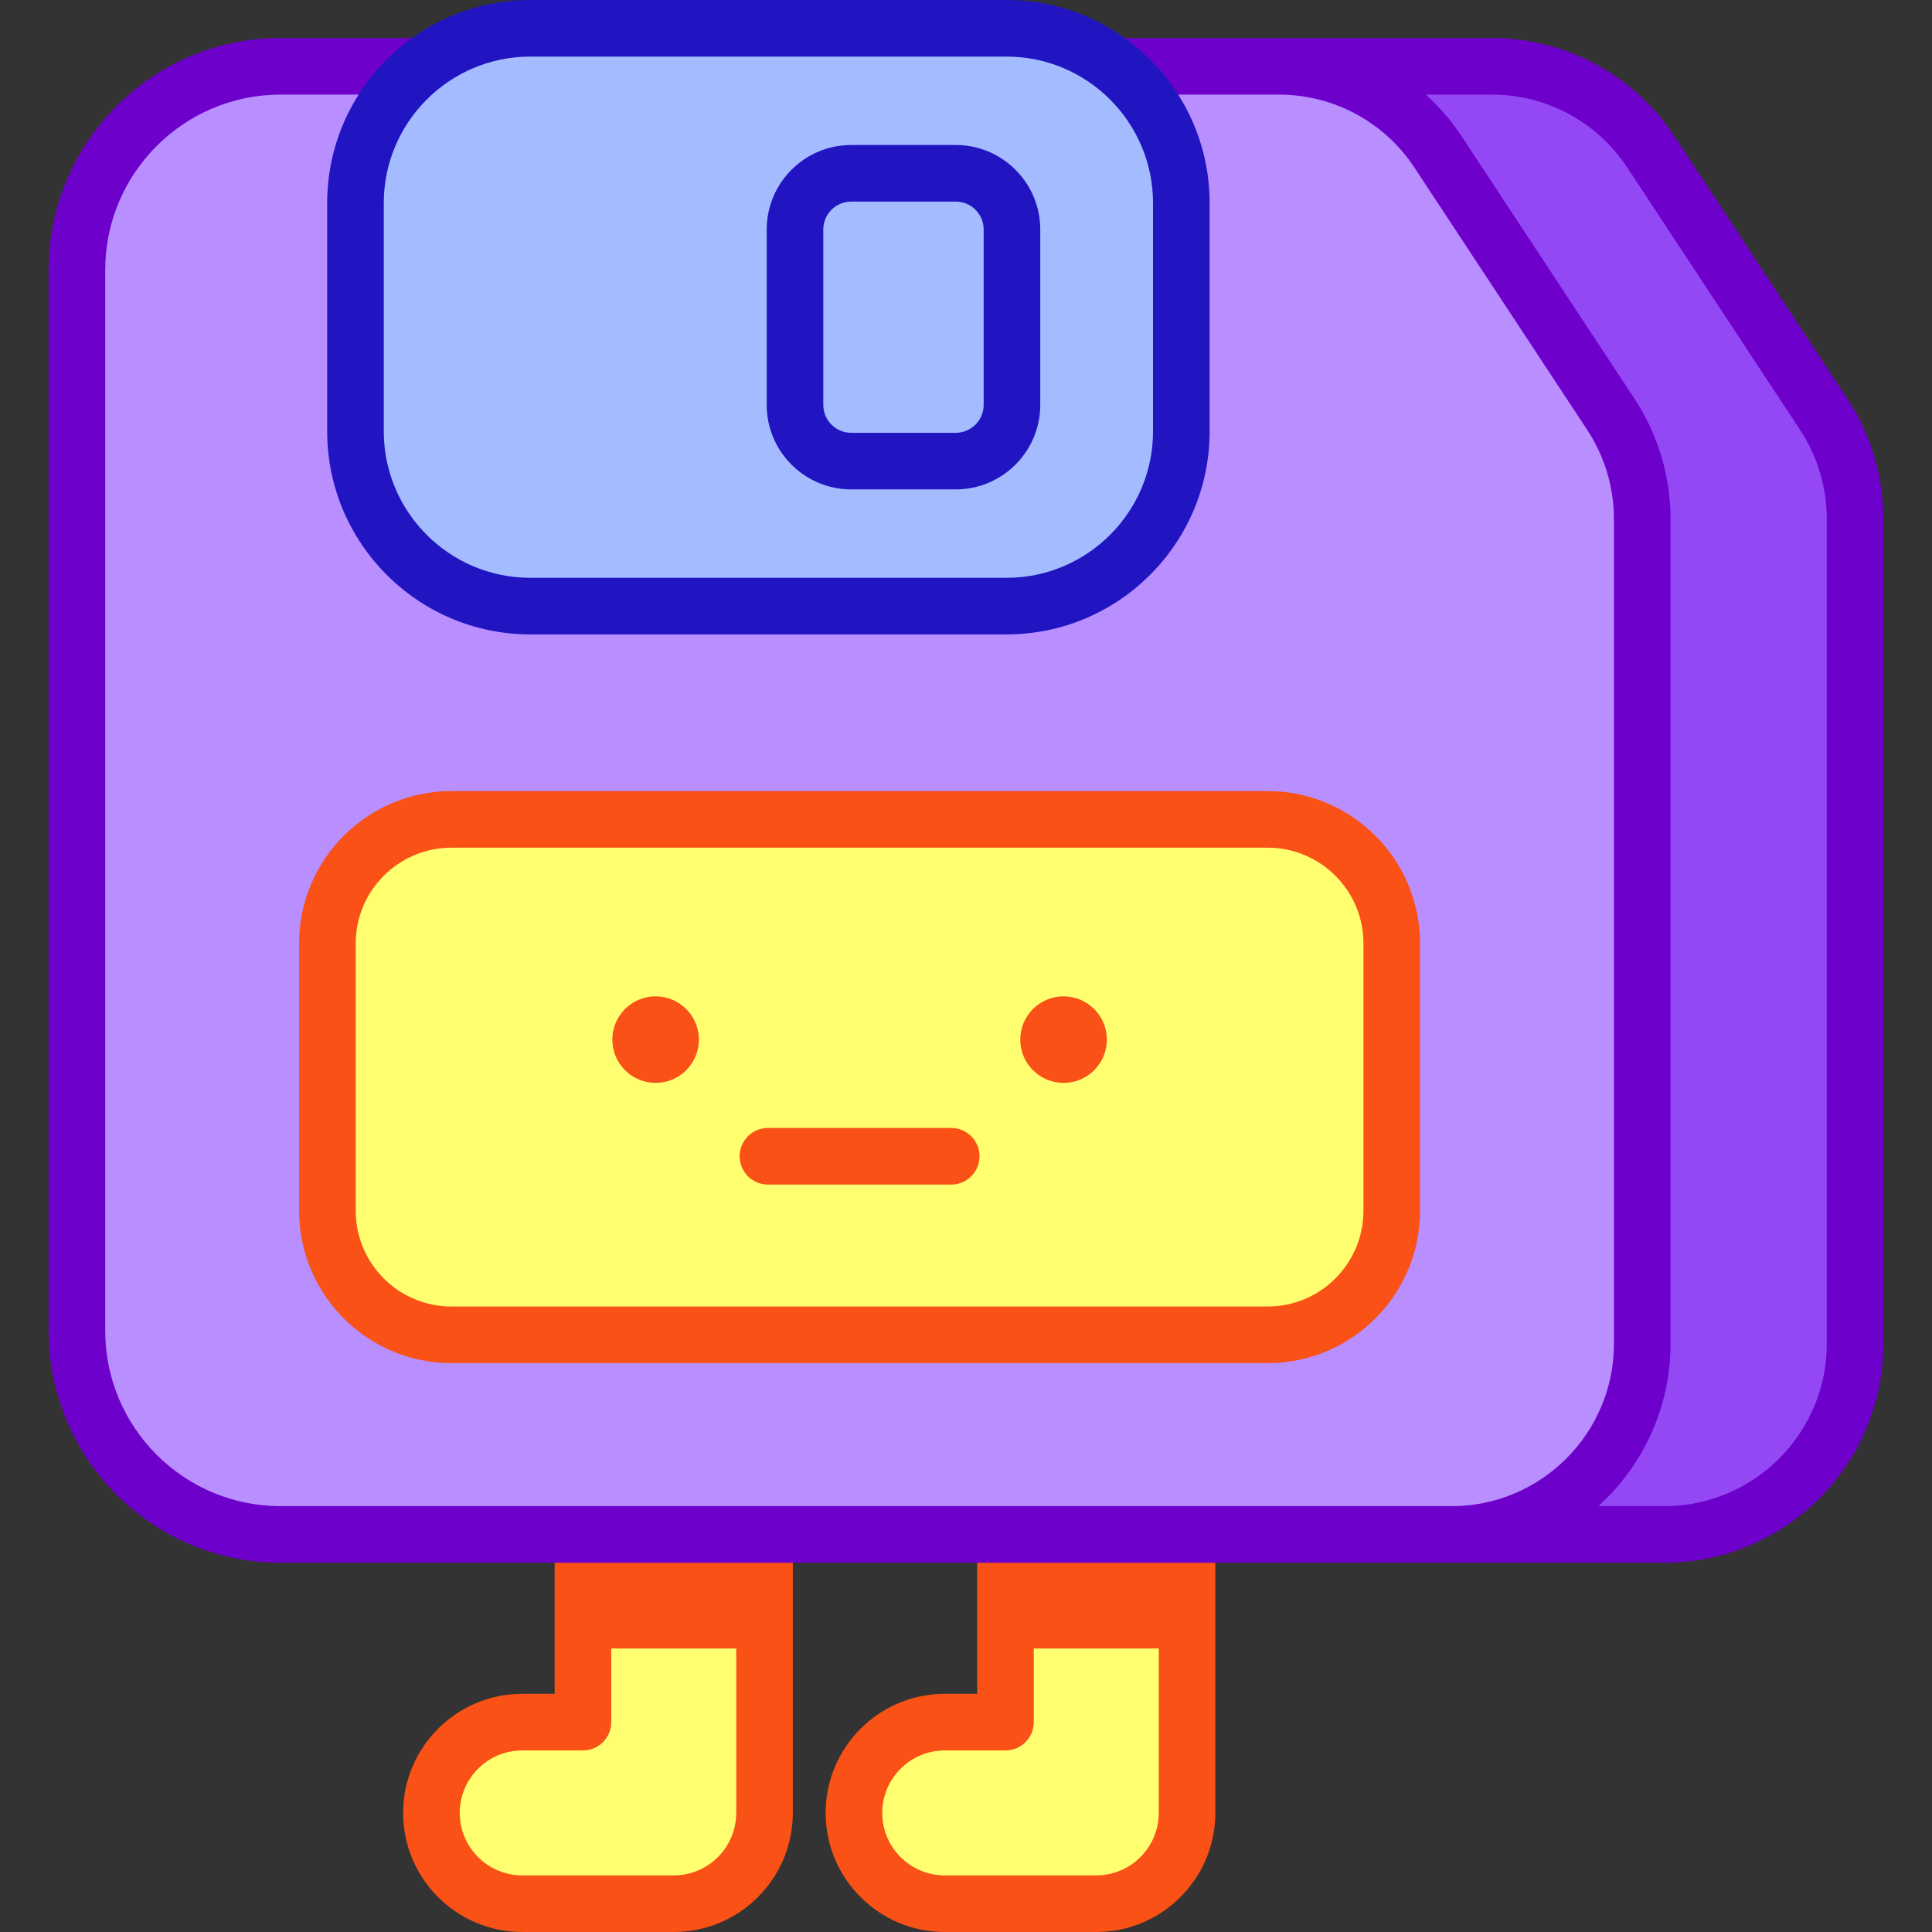 <svg id="Capa_1" enable-background="new 0 0 512 512" height="512" viewBox="0 0 512 512" width="512" xmlns="http://www.w3.org/2000/svg"><rect x="0" y="0" width="512" height="512" fill="#333333" stroke="none"/><g><path d="m154.491 406.646v49.737h-16.101c-13.287 0-24.058 10.771-24.058 24.058s10.771 24.058 24.058 24.058h40.159c13.287 0 24.058-10.771 24.058-24.058v-73.796h-48.116z" fill="#ffff6f"/><path d="m266.461 406.646v49.737h-16.101c-13.287 0-24.058 10.771-24.058 24.058s10.771 24.058 24.058 24.058h40.159c13.287 0 24.058-10.771 24.058-24.058v-73.796h-48.116z" fill="#ffff6f"/><g><path d="m178.549 512h-40.158c-17.401 0-31.559-14.157-31.559-31.558s14.157-31.558 31.559-31.558h8.601v-39.237c0-4.142 3.357-7.5 7.5-7.5s7.5 3.358 7.5 7.5v46.737c0 4.142-3.357 7.5-7.5 7.5h-16.101c-9.131 0-16.559 7.428-16.559 16.558s7.428 16.558 16.559 16.558h40.158c9.131 0 16.559-7.428 16.559-16.558v-70.796c0-4.142 3.357-7.5 7.5-7.5s7.5 3.358 7.5 7.5v70.796c0 17.401-14.157 31.558-31.559 31.558z" fill="#f95116"/></g><g><path d="m290.52 512h-40.159c-17.401 0-31.559-14.157-31.559-31.558s14.157-31.558 31.559-31.558h8.601v-39.237c0-4.142 3.357-7.5 7.5-7.5s7.5 3.358 7.5 7.5v46.737c0 4.142-3.357 7.5-7.5 7.5h-16.101c-9.131 0-16.559 7.428-16.559 16.558s7.428 16.558 16.559 16.558h40.159c9.13 0 16.558-7.428 16.558-16.558v-70.796c0-4.142 3.357-7.5 7.5-7.5s7.5 3.358 7.5 7.5v70.796c0 17.401-14.157 31.558-31.558 31.558z" fill="#f95116"/></g><path d="m154.491 406.646h48.117v30.217h-48.117z" fill="#f95116"/><path d="m266.461 406.646h48.117v30.217h-48.117z" fill="#f95116"/><path d="m491.617 137.574v218.549c0 27.91-22.622 50.523-50.523 50.523h-56.405c27.9 0 50.523-22.612 50.523-50.523v-218.549c0-9.881-2.901-19.54-8.33-27.79l-45.769-69.489c-9.347-14.182-25.201-22.723-42.193-22.723h56.405c16.992 0 32.846 8.541 42.193 22.723l45.769 69.489c5.429 8.25 8.33 17.909 8.33 27.79z" fill="#9448f5"/><path d="m253.283 45.924h-27.7c-8.229 0-14.9 6.671-14.9 14.9v46.474c0 8.229 6.671 14.9 14.9 14.9h27.7c8.229 0 14.9-6.671 14.9-14.9v-46.474c-.001-8.229-6.671-14.9-14.9-14.9z" fill="#a4bcff"/><path d="m426.882 109.784-45.769-69.489c-9.347-14.182-25.201-22.723-42.193-22.723h-43.348c10.656 8.485 17.494 21.56 17.494 36.24v60.497c0 25.578-20.735 46.313-46.313 46.313h-126.233c-25.578 0-46.313-20.735-46.313-46.313v-60.496c0-14.68 6.838-27.755 17.494-36.24h-37.35c-29.804 0-53.967 24.163-53.967 53.967v281.139c0 29.804 24.163 53.967 53.967 53.967h310.338c27.9 0 50.523-22.612 50.523-50.523v-218.549c0-9.881-2.901-19.54-8.33-27.79z" fill="#b98eff"/><path d="m266.754 7.5h-126.234c-25.578 0-46.313 20.735-46.313 46.313v60.497c0 25.578 20.735 46.313 46.313 46.313h126.234c25.578 0 46.313-20.735 46.313-46.313v-60.497c-.001-25.578-20.736-46.313-46.313-46.313z" fill="#a4bcff"/><path d="m335.961 217.145h-216.326c-18.153 0-32.868 14.716-32.868 32.868v70.86c0 18.153 14.716 32.868 32.868 32.868h216.326c18.153 0 32.868-14.716 32.868-32.868v-70.86c0-18.152-14.715-32.868-32.868-32.868z" fill="#ffff6f"/><g><path d="m253.283 129.698h-27.7c-12.352 0-22.399-10.048-22.399-22.4v-46.474c0-12.351 10.048-22.4 22.399-22.4h27.7c12.352 0 22.399 10.048 22.399 22.4v46.474c0 12.351-10.048 22.4-22.399 22.4zm-27.7-76.274c-4.08 0-7.399 3.32-7.399 7.4v46.474c0 4.08 3.319 7.4 7.399 7.4h27.7c4.08 0 7.399-3.32 7.399-7.4v-46.474c0-4.08-3.319-7.4-7.399-7.4z" fill="#2115c2"/></g><path d="m489.551 105.659-45.771-69.491c-10.77-16.34-28.884-26.096-48.455-26.096-14.646 0-83.911 0-96.753 0-4.143 0-7.5 3.358-7.5 7.5 0 4.143 3.357 7.5 7.5 7.5h40.348c14.513 0 27.944 7.234 35.93 19.349l45.768 69.487c4.644 7.056 7.095 15.242 7.095 23.667v218.549c0 23.643-19.221 43.023-43.023 43.023h-310.339c-25.622 0-46.468-20.845-46.468-46.467v-281.14c0-25.622 20.846-46.468 46.468-46.468h34.35c4.143 0 7.5-3.357 7.5-7.5 0-4.142-3.357-7.5-7.5-7.5h-34.35c-33.894 0-61.468 27.574-61.468 61.468v281.139c0 33.893 27.574 61.467 61.468 61.467h366.743c31.994 0 58.022-26.029 58.022-58.023v-218.549c.001-11.37-3.307-22.405-9.565-31.915zm-5.434 250.464c0 23.723-19.3 43.023-43.022 43.023h-17.513c11.944-10.824 19.131-26.306 19.131-43.022v-218.55c0-11.369-3.308-22.404-9.566-31.915l-45.771-69.491c-2.579-3.911-5.48-7.395-9.499-11.096h17.449c14.513 0 27.944 7.234 35.93 19.349l45.768 69.487c4.641 7.052 7.094 15.236 7.094 23.667v218.548z" fill="#6d00ca"/><g><path d="m266.753 168.122h-126.233c-29.672 0-53.813-24.14-53.813-53.813v-60.496c.001-29.673 24.141-53.813 53.813-53.813h126.233c29.672 0 53.813 24.14 53.813 53.813v60.497c0 29.672-24.141 53.812-53.813 53.812zm-126.233-153.122c-21.401 0-38.813 17.411-38.813 38.813v60.497c0 21.401 17.411 38.813 38.813 38.813h126.233c21.401 0 38.813-17.411 38.813-38.813v-60.497c0-21.401-17.411-38.813-38.813-38.813z" fill="#2115c2"/></g><g><path d="m335.96 361.242h-216.326c-22.259 0-40.368-18.109-40.368-40.368v-70.86c0-22.259 18.109-40.368 40.368-40.368h216.326c22.26 0 40.369 18.109 40.369 40.368v70.86c.001 22.259-18.109 40.368-40.369 40.368zm-216.326-136.597c-13.988 0-25.368 11.38-25.368 25.368v70.86c0 13.988 11.38 25.368 25.368 25.368h216.326c13.988 0 25.369-11.38 25.369-25.368v-70.86c0-13.988-11.381-25.368-25.369-25.368z" fill="#f95116"/></g><circle cx="281.853" cy="275.511" fill="#f95116" r="11.469"/><g><path d="m252.083 313.923h-48.571c-4.143 0-7.5-3.358-7.5-7.5s3.357-7.5 7.5-7.5h48.571c4.143 0 7.5 3.358 7.5 7.5s-3.357 7.5-7.5 7.5z" fill="#f95116"/></g><circle cx="173.743" cy="275.511" fill="#f95116" r="11.469"/></g></svg>